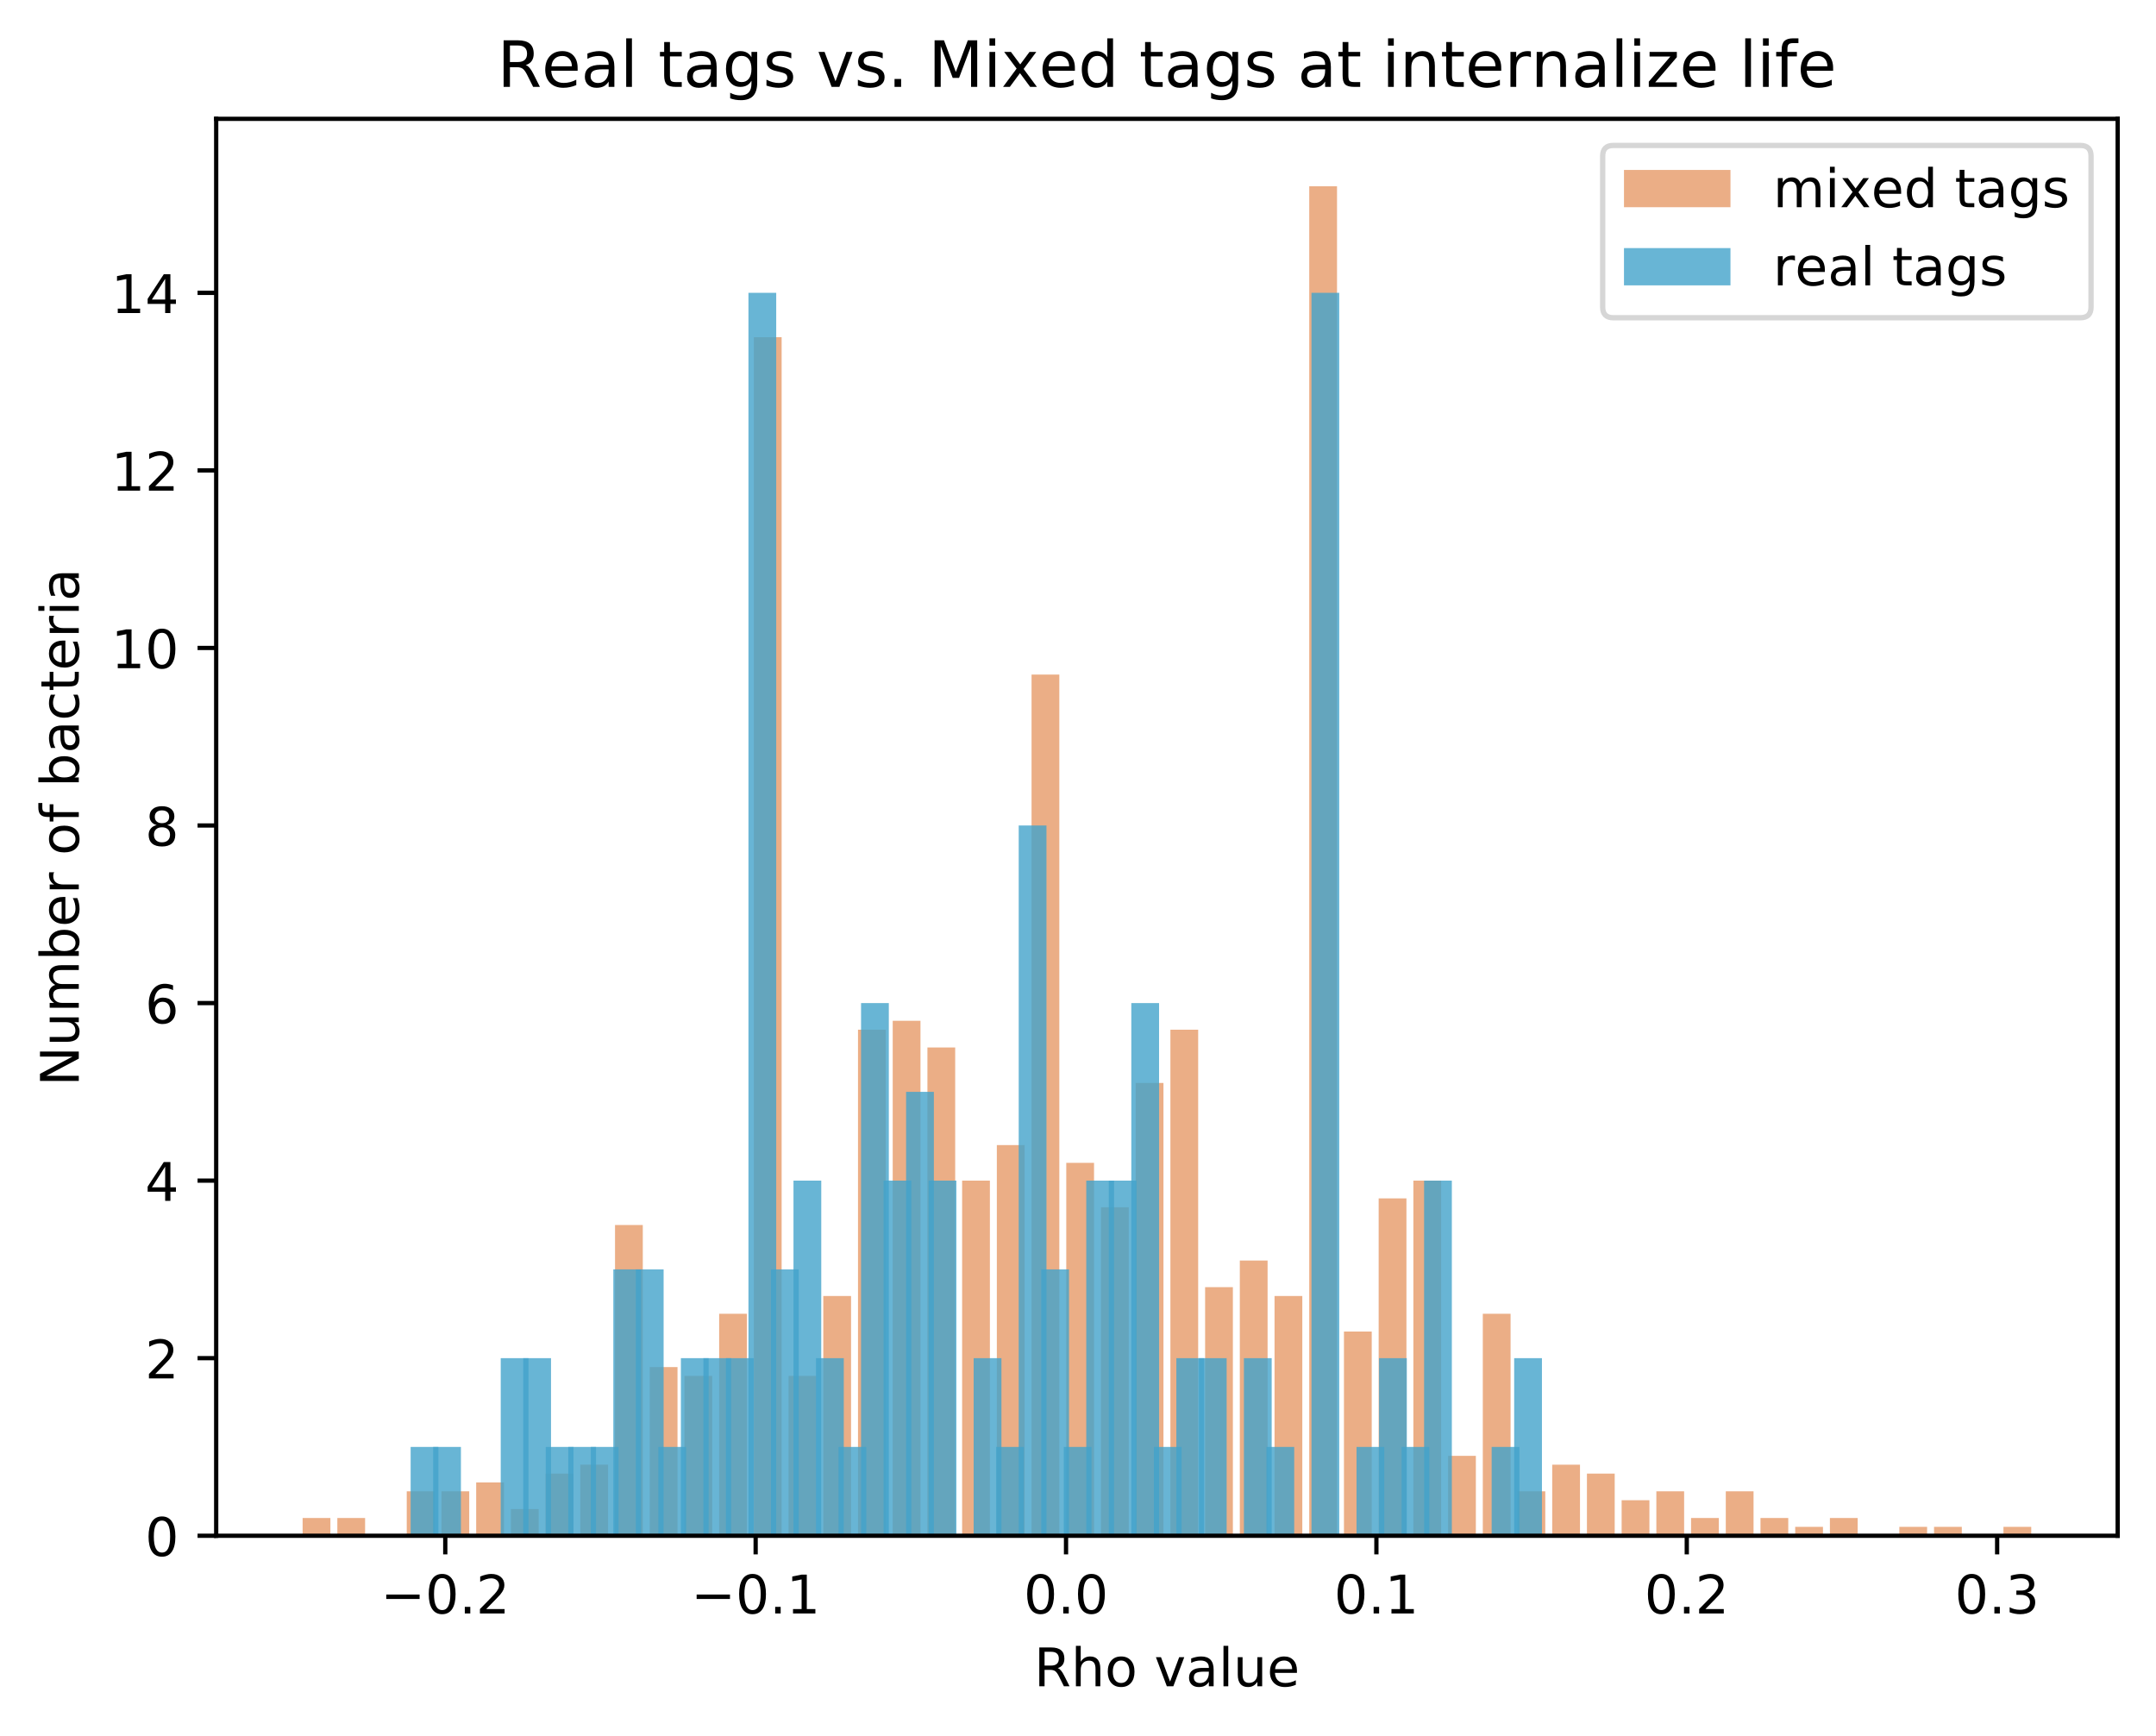 <?xml version="1.0" encoding="utf-8" standalone="no"?>
<!DOCTYPE svg PUBLIC "-//W3C//DTD SVG 1.1//EN"
  "http://www.w3.org/Graphics/SVG/1.1/DTD/svg11.dtd">
<!-- Created with matplotlib (https://matplotlib.org/) -->
<svg height="325.986pt" version="1.1" viewBox="0 0 404.923 325.986" width="404.923pt" xmlns="http://www.w3.org/2000/svg" xmlns:xlink="http://www.w3.org/1999/xlink">
 <defs>
  <style type="text/css">
*{stroke-linecap:butt;stroke-linejoin:round;}
  </style>
 </defs>
 <g id="figure_1">
  <g id="patch_1">
   <path d="M 0 325.986 
L 404.923 325.986 
L 404.923 0 
L 0 0 
z
" style="fill:#ffffff;"/>
  </g>
  <g id="axes_1">
   <g id="patch_2">
    <path d="M 40.603 288.43 
L 397.723 288.43 
L 397.723 22.318 
L 40.603 22.318 
z
" style="fill:#ffffff;"/>
   </g>
   <g id="patch_3">
    <path clip-path="url(#p51fcd21f36)" d="M 56.836 288.43 
L 62.051 288.43 
L 62.051 285.095 
L 56.836 285.095 
z
" style="fill:#d95f0e;opacity:0.5;"/>
   </g>
   <g id="patch_4">
    <path clip-path="url(#p51fcd21f36)" d="M 63.355 288.43 
L 68.57 288.43 
L 68.57 285.095 
L 63.355 285.095 
z
" style="fill:#d95f0e;opacity:0.5;"/>
   </g>
   <g id="patch_5">
    <path clip-path="url(#p51fcd21f36)" d="M 69.874 288.43 
L 75.09 288.43 
L 75.09 288.43 
L 69.874 288.43 
z
" style="fill:#d95f0e;opacity:0.5;"/>
   </g>
   <g id="patch_6">
    <path clip-path="url(#p51fcd21f36)" d="M 76.393 288.43 
L 81.609 288.43 
L 81.609 280.093 
L 76.393 280.093 
z
" style="fill:#d95f0e;opacity:0.5;"/>
   </g>
   <g id="patch_7">
    <path clip-path="url(#p51fcd21f36)" d="M 82.913 288.43 
L 88.128 288.43 
L 88.128 280.093 
L 82.913 280.093 
z
" style="fill:#d95f0e;opacity:0.5;"/>
   </g>
   <g id="patch_8">
    <path clip-path="url(#p51fcd21f36)" d="M 89.432 288.43 
L 94.647 288.43 
L 94.647 278.426 
L 89.432 278.426 
z
" style="fill:#d95f0e;opacity:0.5;"/>
   </g>
   <g id="patch_9">
    <path clip-path="url(#p51fcd21f36)" d="M 95.951 288.43 
L 101.166 288.43 
L 101.166 283.428 
L 95.951 283.428 
z
" style="fill:#d95f0e;opacity:0.5;"/>
   </g>
   <g id="patch_10">
    <path clip-path="url(#p51fcd21f36)" d="M 102.47 288.43 
L 107.685 288.43 
L 107.685 276.759 
L 102.47 276.759 
z
" style="fill:#d95f0e;opacity:0.5;"/>
   </g>
   <g id="patch_11">
    <path clip-path="url(#p51fcd21f36)" d="M 108.989 288.43 
L 114.205 288.43 
L 114.205 275.091 
L 108.989 275.091 
z
" style="fill:#d95f0e;opacity:0.5;"/>
   </g>
   <g id="patch_12">
    <path clip-path="url(#p51fcd21f36)" d="M 115.508 288.43 
L 120.724 288.43 
L 120.724 230.072 
L 115.508 230.072 
z
" style="fill:#d95f0e;opacity:0.5;"/>
   </g>
   <g id="patch_13">
    <path clip-path="url(#p51fcd21f36)" d="M 122.028 288.43 
L 127.243 288.43 
L 127.243 256.75 
L 122.028 256.75 
z
" style="fill:#d95f0e;opacity:0.5;"/>
   </g>
   <g id="patch_14">
    <path clip-path="url(#p51fcd21f36)" d="M 128.547 288.43 
L 133.762 288.43 
L 133.762 258.417 
L 128.547 258.417 
z
" style="fill:#d95f0e;opacity:0.5;"/>
   </g>
   <g id="patch_15">
    <path clip-path="url(#p51fcd21f36)" d="M 135.066 288.43 
L 140.281 288.43 
L 140.281 246.746 
L 135.066 246.746 
z
" style="fill:#d95f0e;opacity:0.5;"/>
   </g>
   <g id="patch_16">
    <path clip-path="url(#p51fcd21f36)" d="M 141.585 288.43 
L 146.8 288.43 
L 146.8 63.335 
L 141.585 63.335 
z
" style="fill:#d95f0e;opacity:0.5;"/>
   </g>
   <g id="patch_17">
    <path clip-path="url(#p51fcd21f36)" d="M 148.104 288.43 
L 153.32 288.43 
L 153.32 258.417 
L 148.104 258.417 
z
" style="fill:#d95f0e;opacity:0.5;"/>
   </g>
   <g id="patch_18">
    <path clip-path="url(#p51fcd21f36)" d="M 154.623 288.43 
L 159.839 288.43 
L 159.839 243.411 
L 154.623 243.411 
z
" style="fill:#d95f0e;opacity:0.5;"/>
   </g>
   <g id="patch_19">
    <path clip-path="url(#p51fcd21f36)" d="M 161.143 288.43 
L 166.358 288.43 
L 166.358 193.39 
L 161.143 193.39 
z
" style="fill:#d95f0e;opacity:0.5;"/>
   </g>
   <g id="patch_20">
    <path clip-path="url(#p51fcd21f36)" d="M 167.662 288.43 
L 172.877 288.43 
L 172.877 191.723 
L 167.662 191.723 
z
" style="fill:#d95f0e;opacity:0.5;"/>
   </g>
   <g id="patch_21">
    <path clip-path="url(#p51fcd21f36)" d="M 174.181 288.43 
L 179.396 288.43 
L 179.396 196.725 
L 174.181 196.725 
z
" style="fill:#d95f0e;opacity:0.5;"/>
   </g>
   <g id="patch_22">
    <path clip-path="url(#p51fcd21f36)" d="M 180.7 288.43 
L 185.915 288.43 
L 185.915 221.735 
L 180.7 221.735 
z
" style="fill:#d95f0e;opacity:0.5;"/>
   </g>
   <g id="patch_23">
    <path clip-path="url(#p51fcd21f36)" d="M 187.219 288.43 
L 192.435 288.43 
L 192.435 215.066 
L 187.219 215.066 
z
" style="fill:#d95f0e;opacity:0.5;"/>
   </g>
   <g id="patch_24">
    <path clip-path="url(#p51fcd21f36)" d="M 193.738 288.43 
L 198.954 288.43 
L 198.954 126.695 
L 193.738 126.695 
z
" style="fill:#d95f0e;opacity:0.5;"/>
   </g>
   <g id="patch_25">
    <path clip-path="url(#p51fcd21f36)" d="M 200.258 288.43 
L 205.473 288.43 
L 205.473 218.401 
L 200.258 218.401 
z
" style="fill:#d95f0e;opacity:0.5;"/>
   </g>
   <g id="patch_26">
    <path clip-path="url(#p51fcd21f36)" d="M 206.777 288.43 
L 211.992 288.43 
L 211.992 226.737 
L 206.777 226.737 
z
" style="fill:#d95f0e;opacity:0.5;"/>
   </g>
   <g id="patch_27">
    <path clip-path="url(#p51fcd21f36)" d="M 213.296 288.43 
L 218.511 288.43 
L 218.511 203.394 
L 213.296 203.394 
z
" style="fill:#d95f0e;opacity:0.5;"/>
   </g>
   <g id="patch_28">
    <path clip-path="url(#p51fcd21f36)" d="M 219.815 288.43 
L 225.03 288.43 
L 225.03 193.39 
L 219.815 193.39 
z
" style="fill:#d95f0e;opacity:0.5;"/>
   </g>
   <g id="patch_29">
    <path clip-path="url(#p51fcd21f36)" d="M 226.334 288.43 
L 231.55 288.43 
L 231.55 241.744 
L 226.334 241.744 
z
" style="fill:#d95f0e;opacity:0.5;"/>
   </g>
   <g id="patch_30">
    <path clip-path="url(#p51fcd21f36)" d="M 232.853 288.43 
L 238.069 288.43 
L 238.069 236.742 
L 232.853 236.742 
z
" style="fill:#d95f0e;opacity:0.5;"/>
   </g>
   <g id="patch_31">
    <path clip-path="url(#p51fcd21f36)" d="M 239.373 288.43 
L 244.588 288.43 
L 244.588 243.411 
L 239.373 243.411 
z
" style="fill:#d95f0e;opacity:0.5;"/>
   </g>
   <g id="patch_32">
    <path clip-path="url(#p51fcd21f36)" d="M 245.892 288.43 
L 251.107 288.43 
L 251.107 34.99 
L 245.892 34.99 
z
" style="fill:#d95f0e;opacity:0.5;"/>
   </g>
   <g id="patch_33">
    <path clip-path="url(#p51fcd21f36)" d="M 252.411 288.43 
L 257.626 288.43 
L 257.626 250.081 
L 252.411 250.081 
z
" style="fill:#d95f0e;opacity:0.5;"/>
   </g>
   <g id="patch_34">
    <path clip-path="url(#p51fcd21f36)" d="M 258.93 288.43 
L 264.145 288.43 
L 264.145 225.07 
L 258.93 225.07 
z
" style="fill:#d95f0e;opacity:0.5;"/>
   </g>
   <g id="patch_35">
    <path clip-path="url(#p51fcd21f36)" d="M 265.449 288.43 
L 270.665 288.43 
L 270.665 221.735 
L 265.449 221.735 
z
" style="fill:#d95f0e;opacity:0.5;"/>
   </g>
   <g id="patch_36">
    <path clip-path="url(#p51fcd21f36)" d="M 271.968 288.43 
L 277.184 288.43 
L 277.184 273.424 
L 271.968 273.424 
z
" style="fill:#d95f0e;opacity:0.5;"/>
   </g>
   <g id="patch_37">
    <path clip-path="url(#p51fcd21f36)" d="M 278.488 288.43 
L 283.703 288.43 
L 283.703 246.746 
L 278.488 246.746 
z
" style="fill:#d95f0e;opacity:0.5;"/>
   </g>
   <g id="patch_38">
    <path clip-path="url(#p51fcd21f36)" d="M 285.007 288.43 
L 290.222 288.43 
L 290.222 280.093 
L 285.007 280.093 
z
" style="fill:#d95f0e;opacity:0.5;"/>
   </g>
   <g id="patch_39">
    <path clip-path="url(#p51fcd21f36)" d="M 291.526 288.43 
L 296.741 288.43 
L 296.741 275.091 
L 291.526 275.091 
z
" style="fill:#d95f0e;opacity:0.5;"/>
   </g>
   <g id="patch_40">
    <path clip-path="url(#p51fcd21f36)" d="M 298.045 288.43 
L 303.26 288.43 
L 303.26 276.759 
L 298.045 276.759 
z
" style="fill:#d95f0e;opacity:0.5;"/>
   </g>
   <g id="patch_41">
    <path clip-path="url(#p51fcd21f36)" d="M 304.564 288.43 
L 309.78 288.43 
L 309.78 281.761 
L 304.564 281.761 
z
" style="fill:#d95f0e;opacity:0.5;"/>
   </g>
   <g id="patch_42">
    <path clip-path="url(#p51fcd21f36)" d="M 311.083 288.43 
L 316.299 288.43 
L 316.299 280.093 
L 311.083 280.093 
z
" style="fill:#d95f0e;opacity:0.5;"/>
   </g>
   <g id="patch_43">
    <path clip-path="url(#p51fcd21f36)" d="M 317.603 288.43 
L 322.818 288.43 
L 322.818 285.095 
L 317.603 285.095 
z
" style="fill:#d95f0e;opacity:0.5;"/>
   </g>
   <g id="patch_44">
    <path clip-path="url(#p51fcd21f36)" d="M 324.122 288.43 
L 329.337 288.43 
L 329.337 280.093 
L 324.122 280.093 
z
" style="fill:#d95f0e;opacity:0.5;"/>
   </g>
   <g id="patch_45">
    <path clip-path="url(#p51fcd21f36)" d="M 330.641 288.43 
L 335.856 288.43 
L 335.856 285.095 
L 330.641 285.095 
z
" style="fill:#d95f0e;opacity:0.5;"/>
   </g>
   <g id="patch_46">
    <path clip-path="url(#p51fcd21f36)" d="M 337.16 288.43 
L 342.375 288.43 
L 342.375 286.763 
L 337.16 286.763 
z
" style="fill:#d95f0e;opacity:0.5;"/>
   </g>
   <g id="patch_47">
    <path clip-path="url(#p51fcd21f36)" d="M 343.679 288.43 
L 348.895 288.43 
L 348.895 285.095 
L 343.679 285.095 
z
" style="fill:#d95f0e;opacity:0.5;"/>
   </g>
   <g id="patch_48">
    <path clip-path="url(#p51fcd21f36)" d="M 350.198 288.43 
L 355.414 288.43 
L 355.414 288.43 
L 350.198 288.43 
z
" style="fill:#d95f0e;opacity:0.5;"/>
   </g>
   <g id="patch_49">
    <path clip-path="url(#p51fcd21f36)" d="M 356.718 288.43 
L 361.933 288.43 
L 361.933 286.763 
L 356.718 286.763 
z
" style="fill:#d95f0e;opacity:0.5;"/>
   </g>
   <g id="patch_50">
    <path clip-path="url(#p51fcd21f36)" d="M 363.237 288.43 
L 368.452 288.43 
L 368.452 286.763 
L 363.237 286.763 
z
" style="fill:#d95f0e;opacity:0.5;"/>
   </g>
   <g id="patch_51">
    <path clip-path="url(#p51fcd21f36)" d="M 369.756 288.43 
L 374.971 288.43 
L 374.971 288.43 
L 369.756 288.43 
z
" style="fill:#d95f0e;opacity:0.5;"/>
   </g>
   <g id="patch_52">
    <path clip-path="url(#p51fcd21f36)" d="M 376.275 288.43 
L 381.49 288.43 
L 381.49 286.763 
L 376.275 286.763 
z
" style="fill:#d95f0e;opacity:0.5;"/>
   </g>
   <g id="patch_53">
    <path clip-path="url(#p51fcd21f36)" d="M 77.122 288.43 
L 82.337 288.43 
L 82.337 271.756 
L 77.122 271.756 
z
" style="fill:#43a2ca;opacity:0.8;"/>
   </g>
   <g id="patch_54">
    <path clip-path="url(#p51fcd21f36)" d="M 81.351 288.43 
L 86.567 288.43 
L 86.567 271.756 
L 81.351 271.756 
z
" style="fill:#43a2ca;opacity:0.8;"/>
   </g>
   <g id="patch_55">
    <path clip-path="url(#p51fcd21f36)" d="M 85.581 288.43 
L 90.796 288.43 
L 90.796 288.43 
L 85.581 288.43 
z
" style="fill:#43a2ca;opacity:0.8;"/>
   </g>
   <g id="patch_56">
    <path clip-path="url(#p51fcd21f36)" d="M 89.811 288.43 
L 95.026 288.43 
L 95.026 288.43 
L 89.811 288.43 
z
" style="fill:#43a2ca;opacity:0.8;"/>
   </g>
   <g id="patch_57">
    <path clip-path="url(#p51fcd21f36)" d="M 94.041 288.43 
L 99.256 288.43 
L 99.256 255.083 
L 94.041 255.083 
z
" style="fill:#43a2ca;opacity:0.8;"/>
   </g>
   <g id="patch_58">
    <path clip-path="url(#p51fcd21f36)" d="M 98.27 288.43 
L 103.486 288.43 
L 103.486 255.083 
L 98.27 255.083 
z
" style="fill:#43a2ca;opacity:0.8;"/>
   </g>
   <g id="patch_59">
    <path clip-path="url(#p51fcd21f36)" d="M 102.5 288.43 
L 107.715 288.43 
L 107.715 271.756 
L 102.5 271.756 
z
" style="fill:#43a2ca;opacity:0.8;"/>
   </g>
   <g id="patch_60">
    <path clip-path="url(#p51fcd21f36)" d="M 106.73 288.43 
L 111.945 288.43 
L 111.945 271.756 
L 106.73 271.756 
z
" style="fill:#43a2ca;opacity:0.8;"/>
   </g>
   <g id="patch_61">
    <path clip-path="url(#p51fcd21f36)" d="M 110.96 288.43 
L 116.175 288.43 
L 116.175 271.756 
L 110.96 271.756 
z
" style="fill:#43a2ca;opacity:0.8;"/>
   </g>
   <g id="patch_62">
    <path clip-path="url(#p51fcd21f36)" d="M 115.189 288.43 
L 120.405 288.43 
L 120.405 238.409 
L 115.189 238.409 
z
" style="fill:#43a2ca;opacity:0.8;"/>
   </g>
   <g id="patch_63">
    <path clip-path="url(#p51fcd21f36)" d="M 119.419 288.43 
L 124.634 288.43 
L 124.634 238.409 
L 119.419 238.409 
z
" style="fill:#43a2ca;opacity:0.8;"/>
   </g>
   <g id="patch_64">
    <path clip-path="url(#p51fcd21f36)" d="M 123.649 288.43 
L 128.864 288.43 
L 128.864 271.756 
L 123.649 271.756 
z
" style="fill:#43a2ca;opacity:0.8;"/>
   </g>
   <g id="patch_65">
    <path clip-path="url(#p51fcd21f36)" d="M 127.879 288.43 
L 133.094 288.43 
L 133.094 255.083 
L 127.879 255.083 
z
" style="fill:#43a2ca;opacity:0.8;"/>
   </g>
   <g id="patch_66">
    <path clip-path="url(#p51fcd21f36)" d="M 132.108 288.43 
L 137.324 288.43 
L 137.324 255.083 
L 132.108 255.083 
z
" style="fill:#43a2ca;opacity:0.8;"/>
   </g>
   <g id="patch_67">
    <path clip-path="url(#p51fcd21f36)" d="M 136.338 288.43 
L 141.554 288.43 
L 141.554 255.083 
L 136.338 255.083 
z
" style="fill:#43a2ca;opacity:0.8;"/>
   </g>
   <g id="patch_68">
    <path clip-path="url(#p51fcd21f36)" d="M 140.568 288.43 
L 145.783 288.43 
L 145.783 54.999 
L 140.568 54.999 
z
" style="fill:#43a2ca;opacity:0.8;"/>
   </g>
   <g id="patch_69">
    <path clip-path="url(#p51fcd21f36)" d="M 144.798 288.43 
L 150.013 288.43 
L 150.013 238.409 
L 144.798 238.409 
z
" style="fill:#43a2ca;opacity:0.8;"/>
   </g>
   <g id="patch_70">
    <path clip-path="url(#p51fcd21f36)" d="M 149.027 288.43 
L 154.243 288.43 
L 154.243 221.735 
L 149.027 221.735 
z
" style="fill:#43a2ca;opacity:0.8;"/>
   </g>
   <g id="patch_71">
    <path clip-path="url(#p51fcd21f36)" d="M 153.257 288.43 
L 158.473 288.43 
L 158.473 255.083 
L 153.257 255.083 
z
" style="fill:#43a2ca;opacity:0.8;"/>
   </g>
   <g id="patch_72">
    <path clip-path="url(#p51fcd21f36)" d="M 157.487 288.43 
L 162.702 288.43 
L 162.702 271.756 
L 157.487 271.756 
z
" style="fill:#43a2ca;opacity:0.8;"/>
   </g>
   <g id="patch_73">
    <path clip-path="url(#p51fcd21f36)" d="M 161.717 288.43 
L 166.932 288.43 
L 166.932 188.388 
L 161.717 188.388 
z
" style="fill:#43a2ca;opacity:0.8;"/>
   </g>
   <g id="patch_74">
    <path clip-path="url(#p51fcd21f36)" d="M 165.947 288.43 
L 171.162 288.43 
L 171.162 221.735 
L 165.947 221.735 
z
" style="fill:#43a2ca;opacity:0.8;"/>
   </g>
   <g id="patch_75">
    <path clip-path="url(#p51fcd21f36)" d="M 170.176 288.43 
L 175.392 288.43 
L 175.392 205.062 
L 170.176 205.062 
z
" style="fill:#43a2ca;opacity:0.8;"/>
   </g>
   <g id="patch_76">
    <path clip-path="url(#p51fcd21f36)" d="M 174.406 288.43 
L 179.621 288.43 
L 179.621 221.735 
L 174.406 221.735 
z
" style="fill:#43a2ca;opacity:0.8;"/>
   </g>
   <g id="patch_77">
    <path clip-path="url(#p51fcd21f36)" d="M 178.636 288.43 
L 183.851 288.43 
L 183.851 288.43 
L 178.636 288.43 
z
" style="fill:#43a2ca;opacity:0.8;"/>
   </g>
   <g id="patch_78">
    <path clip-path="url(#p51fcd21f36)" d="M 182.866 288.43 
L 188.081 288.43 
L 188.081 255.083 
L 182.866 255.083 
z
" style="fill:#43a2ca;opacity:0.8;"/>
   </g>
   <g id="patch_79">
    <path clip-path="url(#p51fcd21f36)" d="M 187.095 288.43 
L 192.311 288.43 
L 192.311 271.756 
L 187.095 271.756 
z
" style="fill:#43a2ca;opacity:0.8;"/>
   </g>
   <g id="patch_80">
    <path clip-path="url(#p51fcd21f36)" d="M 191.325 288.43 
L 196.54 288.43 
L 196.54 155.041 
L 191.325 155.041 
z
" style="fill:#43a2ca;opacity:0.8;"/>
   </g>
   <g id="patch_81">
    <path clip-path="url(#p51fcd21f36)" d="M 195.555 288.43 
L 200.77 288.43 
L 200.77 238.409 
L 195.555 238.409 
z
" style="fill:#43a2ca;opacity:0.8;"/>
   </g>
   <g id="patch_82">
    <path clip-path="url(#p51fcd21f36)" d="M 199.785 288.43 
L 205 288.43 
L 205 271.756 
L 199.785 271.756 
z
" style="fill:#43a2ca;opacity:0.8;"/>
   </g>
   <g id="patch_83">
    <path clip-path="url(#p51fcd21f36)" d="M 204.014 288.43 
L 209.23 288.43 
L 209.23 221.735 
L 204.014 221.735 
z
" style="fill:#43a2ca;opacity:0.8;"/>
   </g>
   <g id="patch_84">
    <path clip-path="url(#p51fcd21f36)" d="M 208.244 288.43 
L 213.459 288.43 
L 213.459 221.735 
L 208.244 221.735 
z
" style="fill:#43a2ca;opacity:0.8;"/>
   </g>
   <g id="patch_85">
    <path clip-path="url(#p51fcd21f36)" d="M 212.474 288.43 
L 217.689 288.43 
L 217.689 188.388 
L 212.474 188.388 
z
" style="fill:#43a2ca;opacity:0.8;"/>
   </g>
   <g id="patch_86">
    <path clip-path="url(#p51fcd21f36)" d="M 216.704 288.43 
L 221.919 288.43 
L 221.919 271.756 
L 216.704 271.756 
z
" style="fill:#43a2ca;opacity:0.8;"/>
   </g>
   <g id="patch_87">
    <path clip-path="url(#p51fcd21f36)" d="M 220.933 288.43 
L 226.149 288.43 
L 226.149 255.083 
L 220.933 255.083 
z
" style="fill:#43a2ca;opacity:0.8;"/>
   </g>
   <g id="patch_88">
    <path clip-path="url(#p51fcd21f36)" d="M 225.163 288.43 
L 230.378 288.43 
L 230.378 255.083 
L 225.163 255.083 
z
" style="fill:#43a2ca;opacity:0.8;"/>
   </g>
   <g id="patch_89">
    <path clip-path="url(#p51fcd21f36)" d="M 229.393 288.43 
L 234.608 288.43 
L 234.608 288.43 
L 229.393 288.43 
z
" style="fill:#43a2ca;opacity:0.8;"/>
   </g>
   <g id="patch_90">
    <path clip-path="url(#p51fcd21f36)" d="M 233.623 288.43 
L 238.838 288.43 
L 238.838 255.083 
L 233.623 255.083 
z
" style="fill:#43a2ca;opacity:0.8;"/>
   </g>
   <g id="patch_91">
    <path clip-path="url(#p51fcd21f36)" d="M 237.852 288.43 
L 243.068 288.43 
L 243.068 271.756 
L 237.852 271.756 
z
" style="fill:#43a2ca;opacity:0.8;"/>
   </g>
   <g id="patch_92">
    <path clip-path="url(#p51fcd21f36)" d="M 242.082 288.43 
L 247.298 288.43 
L 247.298 288.43 
L 242.082 288.43 
z
" style="fill:#43a2ca;opacity:0.8;"/>
   </g>
   <g id="patch_93">
    <path clip-path="url(#p51fcd21f36)" d="M 246.312 288.43 
L 251.527 288.43 
L 251.527 54.999 
L 246.312 54.999 
z
" style="fill:#43a2ca;opacity:0.8;"/>
   </g>
   <g id="patch_94">
    <path clip-path="url(#p51fcd21f36)" d="M 250.542 288.43 
L 255.757 288.43 
L 255.757 288.43 
L 250.542 288.43 
z
" style="fill:#43a2ca;opacity:0.8;"/>
   </g>
   <g id="patch_95">
    <path clip-path="url(#p51fcd21f36)" d="M 254.771 288.43 
L 259.987 288.43 
L 259.987 271.756 
L 254.771 271.756 
z
" style="fill:#43a2ca;opacity:0.8;"/>
   </g>
   <g id="patch_96">
    <path clip-path="url(#p51fcd21f36)" d="M 259.001 288.43 
L 264.217 288.43 
L 264.217 255.083 
L 259.001 255.083 
z
" style="fill:#43a2ca;opacity:0.8;"/>
   </g>
   <g id="patch_97">
    <path clip-path="url(#p51fcd21f36)" d="M 263.231 288.43 
L 268.446 288.43 
L 268.446 271.756 
L 263.231 271.756 
z
" style="fill:#43a2ca;opacity:0.8;"/>
   </g>
   <g id="patch_98">
    <path clip-path="url(#p51fcd21f36)" d="M 267.461 288.43 
L 272.676 288.43 
L 272.676 221.735 
L 267.461 221.735 
z
" style="fill:#43a2ca;opacity:0.8;"/>
   </g>
   <g id="patch_99">
    <path clip-path="url(#p51fcd21f36)" d="M 271.69 288.43 
L 276.906 288.43 
L 276.906 288.43 
L 271.69 288.43 
z
" style="fill:#43a2ca;opacity:0.8;"/>
   </g>
   <g id="patch_100">
    <path clip-path="url(#p51fcd21f36)" d="M 275.92 288.43 
L 281.136 288.43 
L 281.136 288.43 
L 275.92 288.43 
z
" style="fill:#43a2ca;opacity:0.8;"/>
   </g>
   <g id="patch_101">
    <path clip-path="url(#p51fcd21f36)" d="M 280.15 288.43 
L 285.365 288.43 
L 285.365 271.756 
L 280.15 271.756 
z
" style="fill:#43a2ca;opacity:0.8;"/>
   </g>
   <g id="patch_102">
    <path clip-path="url(#p51fcd21f36)" d="M 284.38 288.43 
L 289.595 288.43 
L 289.595 255.083 
L 284.38 255.083 
z
" style="fill:#43a2ca;opacity:0.8;"/>
   </g>
   <g id="matplotlib.axis_1">
    <g id="xtick_1">
     <g id="line2d_1">
      <defs>
       <path d="M 0 0 
L 0 3.5 
" id="md8b7b9c6a9" style="stroke:#000000;stroke-width:0.8;"/>
      </defs>
      <g>
       <use style="stroke:#000000;stroke-width:0.8;" x="83.628" xlink:href="#md8b7b9c6a9" y="288.43"/>
      </g>
     </g>
     <g id="text_1">
      <!-- −0.2 -->
      <defs>
       <path d="M 10.594 35.5 
L 73.188 35.5 
L 73.188 27.203 
L 10.594 27.203 
z
" id="DejaVuSans-8722"/>
       <path d="M 31.781 66.406 
Q 24.172 66.406 20.328 58.906 
Q 16.5 51.422 16.5 36.375 
Q 16.5 21.391 20.328 13.891 
Q 24.172 6.391 31.781 6.391 
Q 39.453 6.391 43.281 13.891 
Q 47.125 21.391 47.125 36.375 
Q 47.125 51.422 43.281 58.906 
Q 39.453 66.406 31.781 66.406 
z
M 31.781 74.219 
Q 44.047 74.219 50.516 64.516 
Q 56.984 54.828 56.984 36.375 
Q 56.984 17.969 50.516 8.266 
Q 44.047 -1.422 31.781 -1.422 
Q 19.531 -1.422 13.062 8.266 
Q 6.594 17.969 6.594 36.375 
Q 6.594 54.828 13.062 64.516 
Q 19.531 74.219 31.781 74.219 
z
" id="DejaVuSans-48"/>
       <path d="M 10.688 12.406 
L 21 12.406 
L 21 0 
L 10.688 0 
z
" id="DejaVuSans-46"/>
       <path d="M 19.188 8.297 
L 53.609 8.297 
L 53.609 0 
L 7.328 0 
L 7.328 8.297 
Q 12.938 14.109 22.625 23.891 
Q 32.328 33.688 34.812 36.531 
Q 39.547 41.844 41.422 45.531 
Q 43.312 49.219 43.312 52.781 
Q 43.312 58.594 39.234 62.25 
Q 35.156 65.922 28.609 65.922 
Q 23.969 65.922 18.812 64.312 
Q 13.672 62.703 7.812 59.422 
L 7.812 69.391 
Q 13.766 71.781 18.938 73 
Q 24.125 74.219 28.422 74.219 
Q 39.75 74.219 46.484 68.547 
Q 53.219 62.891 53.219 53.422 
Q 53.219 48.922 51.531 44.891 
Q 49.859 40.875 45.406 35.406 
Q 44.188 33.984 37.641 27.219 
Q 31.109 20.453 19.188 8.297 
z
" id="DejaVuSans-50"/>
      </defs>
      <g transform="translate(71.486 303.029)scale(0.1 -0.1)">
       <use xlink:href="#DejaVuSans-8722"/>
       <use x="83.789" xlink:href="#DejaVuSans-48"/>
       <use x="147.412" xlink:href="#DejaVuSans-46"/>
       <use x="179.199" xlink:href="#DejaVuSans-50"/>
      </g>
     </g>
    </g>
    <g id="xtick_2">
     <g id="line2d_2">
      <g>
       <use style="stroke:#000000;stroke-width:0.8;" x="141.92" xlink:href="#md8b7b9c6a9" y="288.43"/>
      </g>
     </g>
     <g id="text_2">
      <!-- −0.1 -->
      <defs>
       <path d="M 12.406 8.297 
L 28.516 8.297 
L 28.516 63.922 
L 10.984 60.406 
L 10.984 69.391 
L 28.422 72.906 
L 38.281 72.906 
L 38.281 8.297 
L 54.391 8.297 
L 54.391 0 
L 12.406 0 
z
" id="DejaVuSans-49"/>
      </defs>
      <g transform="translate(129.778 303.029)scale(0.1 -0.1)">
       <use xlink:href="#DejaVuSans-8722"/>
       <use x="83.789" xlink:href="#DejaVuSans-48"/>
       <use x="147.412" xlink:href="#DejaVuSans-46"/>
       <use x="179.199" xlink:href="#DejaVuSans-49"/>
      </g>
     </g>
    </g>
    <g id="xtick_3">
     <g id="line2d_3">
      <g>
       <use style="stroke:#000000;stroke-width:0.8;" x="200.212" xlink:href="#md8b7b9c6a9" y="288.43"/>
      </g>
     </g>
     <g id="text_3">
      <!-- 0.0 -->
      <g transform="translate(192.26 303.029)scale(0.1 -0.1)">
       <use xlink:href="#DejaVuSans-48"/>
       <use x="63.623" xlink:href="#DejaVuSans-46"/>
       <use x="95.41" xlink:href="#DejaVuSans-48"/>
      </g>
     </g>
    </g>
    <g id="xtick_4">
     <g id="line2d_4">
      <g>
       <use style="stroke:#000000;stroke-width:0.8;" x="258.504" xlink:href="#md8b7b9c6a9" y="288.43"/>
      </g>
     </g>
     <g id="text_4">
      <!-- 0.1 -->
      <g transform="translate(250.552 303.029)scale(0.1 -0.1)">
       <use xlink:href="#DejaVuSans-48"/>
       <use x="63.623" xlink:href="#DejaVuSans-46"/>
       <use x="95.41" xlink:href="#DejaVuSans-49"/>
      </g>
     </g>
    </g>
    <g id="xtick_5">
     <g id="line2d_5">
      <g>
       <use style="stroke:#000000;stroke-width:0.8;" x="316.796" xlink:href="#md8b7b9c6a9" y="288.43"/>
      </g>
     </g>
     <g id="text_5">
      <!-- 0.2 -->
      <g transform="translate(308.844 303.029)scale(0.1 -0.1)">
       <use xlink:href="#DejaVuSans-48"/>
       <use x="63.623" xlink:href="#DejaVuSans-46"/>
       <use x="95.41" xlink:href="#DejaVuSans-50"/>
      </g>
     </g>
    </g>
    <g id="xtick_6">
     <g id="line2d_6">
      <g>
       <use style="stroke:#000000;stroke-width:0.8;" x="375.088" xlink:href="#md8b7b9c6a9" y="288.43"/>
      </g>
     </g>
     <g id="text_6">
      <!-- 0.3 -->
      <defs>
       <path d="M 40.578 39.312 
Q 47.656 37.797 51.625 33 
Q 55.609 28.219 55.609 21.188 
Q 55.609 10.406 48.188 4.484 
Q 40.766 -1.422 27.094 -1.422 
Q 22.516 -1.422 17.656 -0.516 
Q 12.797 0.391 7.625 2.203 
L 7.625 11.719 
Q 11.719 9.328 16.594 8.109 
Q 21.484 6.891 26.812 6.891 
Q 36.078 6.891 40.938 10.547 
Q 45.797 14.203 45.797 21.188 
Q 45.797 27.641 41.281 31.266 
Q 36.766 34.906 28.719 34.906 
L 20.219 34.906 
L 20.219 43.016 
L 29.109 43.016 
Q 36.375 43.016 40.234 45.922 
Q 44.094 48.828 44.094 54.297 
Q 44.094 59.906 40.109 62.906 
Q 36.141 65.922 28.719 65.922 
Q 24.656 65.922 20.016 65.031 
Q 15.375 64.156 9.812 62.312 
L 9.812 71.094 
Q 15.438 72.656 20.344 73.438 
Q 25.25 74.219 29.594 74.219 
Q 40.828 74.219 47.359 69.109 
Q 53.906 64.016 53.906 55.328 
Q 53.906 49.266 50.438 45.094 
Q 46.969 40.922 40.578 39.312 
z
" id="DejaVuSans-51"/>
      </defs>
      <g transform="translate(367.136 303.029)scale(0.1 -0.1)">
       <use xlink:href="#DejaVuSans-48"/>
       <use x="63.623" xlink:href="#DejaVuSans-46"/>
       <use x="95.41" xlink:href="#DejaVuSans-51"/>
      </g>
     </g>
    </g>
    <g id="text_7">
     <!-- Rho value -->
     <defs>
      <path d="M 44.391 34.188 
Q 47.562 33.109 50.562 29.594 
Q 53.562 26.078 56.594 19.922 
L 66.609 0 
L 56 0 
L 46.688 18.703 
Q 43.062 26.031 39.672 28.422 
Q 36.281 30.812 30.422 30.812 
L 19.672 30.812 
L 19.672 0 
L 9.812 0 
L 9.812 72.906 
L 32.078 72.906 
Q 44.578 72.906 50.734 67.672 
Q 56.891 62.453 56.891 51.906 
Q 56.891 45.016 53.688 40.469 
Q 50.484 35.938 44.391 34.188 
z
M 19.672 64.797 
L 19.672 38.922 
L 32.078 38.922 
Q 39.203 38.922 42.844 42.219 
Q 46.484 45.516 46.484 51.906 
Q 46.484 58.297 42.844 61.547 
Q 39.203 64.797 32.078 64.797 
z
" id="DejaVuSans-82"/>
      <path d="M 54.891 33.016 
L 54.891 0 
L 45.906 0 
L 45.906 32.719 
Q 45.906 40.484 42.875 44.328 
Q 39.844 48.188 33.797 48.188 
Q 26.516 48.188 22.312 43.547 
Q 18.109 38.922 18.109 30.906 
L 18.109 0 
L 9.078 0 
L 9.078 75.984 
L 18.109 75.984 
L 18.109 46.188 
Q 21.344 51.125 25.703 53.562 
Q 30.078 56 35.797 56 
Q 45.219 56 50.047 50.172 
Q 54.891 44.344 54.891 33.016 
z
" id="DejaVuSans-104"/>
      <path d="M 30.609 48.391 
Q 23.391 48.391 19.188 42.75 
Q 14.984 37.109 14.984 27.297 
Q 14.984 17.484 19.156 11.844 
Q 23.344 6.203 30.609 6.203 
Q 37.797 6.203 41.984 11.859 
Q 46.188 17.531 46.188 27.297 
Q 46.188 37.016 41.984 42.703 
Q 37.797 48.391 30.609 48.391 
z
M 30.609 56 
Q 42.328 56 49.016 48.375 
Q 55.719 40.766 55.719 27.297 
Q 55.719 13.875 49.016 6.219 
Q 42.328 -1.422 30.609 -1.422 
Q 18.844 -1.422 12.172 6.219 
Q 5.516 13.875 5.516 27.297 
Q 5.516 40.766 12.172 48.375 
Q 18.844 56 30.609 56 
z
" id="DejaVuSans-111"/>
      <path id="DejaVuSans-32"/>
      <path d="M 2.984 54.688 
L 12.5 54.688 
L 29.594 8.797 
L 46.688 54.688 
L 56.203 54.688 
L 35.688 0 
L 23.484 0 
z
" id="DejaVuSans-118"/>
      <path d="M 34.281 27.484 
Q 23.391 27.484 19.188 25 
Q 14.984 22.516 14.984 16.5 
Q 14.984 11.719 18.141 8.906 
Q 21.297 6.109 26.703 6.109 
Q 34.188 6.109 38.703 11.406 
Q 43.219 16.703 43.219 25.484 
L 43.219 27.484 
z
M 52.203 31.203 
L 52.203 0 
L 43.219 0 
L 43.219 8.297 
Q 40.141 3.328 35.547 0.953 
Q 30.953 -1.422 24.312 -1.422 
Q 15.922 -1.422 10.953 3.297 
Q 6 8.016 6 15.922 
Q 6 25.141 12.172 29.828 
Q 18.359 34.516 30.609 34.516 
L 43.219 34.516 
L 43.219 35.406 
Q 43.219 41.609 39.141 45 
Q 35.062 48.391 27.688 48.391 
Q 23 48.391 18.547 47.266 
Q 14.109 46.141 10.016 43.891 
L 10.016 52.203 
Q 14.938 54.109 19.578 55.047 
Q 24.219 56 28.609 56 
Q 40.484 56 46.344 49.844 
Q 52.203 43.703 52.203 31.203 
z
" id="DejaVuSans-97"/>
      <path d="M 9.422 75.984 
L 18.406 75.984 
L 18.406 0 
L 9.422 0 
z
" id="DejaVuSans-108"/>
      <path d="M 8.5 21.578 
L 8.5 54.688 
L 17.484 54.688 
L 17.484 21.922 
Q 17.484 14.156 20.5 10.266 
Q 23.531 6.391 29.594 6.391 
Q 36.859 6.391 41.078 11.031 
Q 45.312 15.672 45.312 23.688 
L 45.312 54.688 
L 54.297 54.688 
L 54.297 0 
L 45.312 0 
L 45.312 8.406 
Q 42.047 3.422 37.719 1 
Q 33.406 -1.422 27.688 -1.422 
Q 18.266 -1.422 13.375 4.438 
Q 8.5 10.297 8.5 21.578 
z
M 31.109 56 
z
" id="DejaVuSans-117"/>
      <path d="M 56.203 29.594 
L 56.203 25.203 
L 14.891 25.203 
Q 15.484 15.922 20.484 11.062 
Q 25.484 6.203 34.422 6.203 
Q 39.594 6.203 44.453 7.469 
Q 49.312 8.734 54.109 11.281 
L 54.109 2.781 
Q 49.266 0.734 44.188 -0.344 
Q 39.109 -1.422 33.891 -1.422 
Q 20.797 -1.422 13.156 6.188 
Q 5.516 13.812 5.516 26.812 
Q 5.516 40.234 12.766 48.109 
Q 20.016 56 32.328 56 
Q 43.359 56 49.781 48.891 
Q 56.203 41.797 56.203 29.594 
z
M 47.219 32.234 
Q 47.125 39.594 43.094 43.984 
Q 39.062 48.391 32.422 48.391 
Q 24.906 48.391 20.391 44.141 
Q 15.875 39.891 15.188 32.172 
z
" id="DejaVuSans-101"/>
     </defs>
     <g transform="translate(194.214 316.707)scale(0.1 -0.1)">
      <use xlink:href="#DejaVuSans-82"/>
      <use x="69.482" xlink:href="#DejaVuSans-104"/>
      <use x="132.861" xlink:href="#DejaVuSans-111"/>
      <use x="194.043" xlink:href="#DejaVuSans-32"/>
      <use x="225.83" xlink:href="#DejaVuSans-118"/>
      <use x="285.01" xlink:href="#DejaVuSans-97"/>
      <use x="346.289" xlink:href="#DejaVuSans-108"/>
      <use x="374.072" xlink:href="#DejaVuSans-117"/>
      <use x="437.451" xlink:href="#DejaVuSans-101"/>
     </g>
    </g>
   </g>
   <g id="matplotlib.axis_2">
    <g id="ytick_1">
     <g id="line2d_7">
      <defs>
       <path d="M 0 0 
L -3.5 0 
" id="mea4d8e8fae" style="stroke:#000000;stroke-width:0.8;"/>
      </defs>
      <g>
       <use style="stroke:#000000;stroke-width:0.8;" x="40.603" xlink:href="#mea4d8e8fae" y="288.43"/>
      </g>
     </g>
     <g id="text_8">
      <!-- 0 -->
      <g transform="translate(27.241 292.229)scale(0.1 -0.1)">
       <use xlink:href="#DejaVuSans-48"/>
      </g>
     </g>
    </g>
    <g id="ytick_2">
     <g id="line2d_8">
      <g>
       <use style="stroke:#000000;stroke-width:0.8;" x="40.603" xlink:href="#mea4d8e8fae" y="255.083"/>
      </g>
     </g>
     <g id="text_9">
      <!-- 2 -->
      <g transform="translate(27.241 258.882)scale(0.1 -0.1)">
       <use xlink:href="#DejaVuSans-50"/>
      </g>
     </g>
    </g>
    <g id="ytick_3">
     <g id="line2d_9">
      <g>
       <use style="stroke:#000000;stroke-width:0.8;" x="40.603" xlink:href="#mea4d8e8fae" y="221.735"/>
      </g>
     </g>
     <g id="text_10">
      <!-- 4 -->
      <defs>
       <path d="M 37.797 64.312 
L 12.891 25.391 
L 37.797 25.391 
z
M 35.203 72.906 
L 47.609 72.906 
L 47.609 25.391 
L 58.016 25.391 
L 58.016 17.188 
L 47.609 17.188 
L 47.609 0 
L 37.797 0 
L 37.797 17.188 
L 4.891 17.188 
L 4.891 26.703 
z
" id="DejaVuSans-52"/>
      </defs>
      <g transform="translate(27.241 225.535)scale(0.1 -0.1)">
       <use xlink:href="#DejaVuSans-52"/>
      </g>
     </g>
    </g>
    <g id="ytick_4">
     <g id="line2d_10">
      <g>
       <use style="stroke:#000000;stroke-width:0.8;" x="40.603" xlink:href="#mea4d8e8fae" y="188.388"/>
      </g>
     </g>
     <g id="text_11">
      <!-- 6 -->
      <defs>
       <path d="M 33.016 40.375 
Q 26.375 40.375 22.484 35.828 
Q 18.609 31.297 18.609 23.391 
Q 18.609 15.531 22.484 10.953 
Q 26.375 6.391 33.016 6.391 
Q 39.656 6.391 43.531 10.953 
Q 47.406 15.531 47.406 23.391 
Q 47.406 31.297 43.531 35.828 
Q 39.656 40.375 33.016 40.375 
z
M 52.594 71.297 
L 52.594 62.312 
Q 48.875 64.062 45.094 64.984 
Q 41.312 65.922 37.594 65.922 
Q 27.828 65.922 22.672 59.328 
Q 17.531 52.734 16.797 39.406 
Q 19.672 43.656 24.016 45.922 
Q 28.375 48.188 33.594 48.188 
Q 44.578 48.188 50.953 41.516 
Q 57.328 34.859 57.328 23.391 
Q 57.328 12.156 50.688 5.359 
Q 44.047 -1.422 33.016 -1.422 
Q 20.359 -1.422 13.672 8.266 
Q 6.984 17.969 6.984 36.375 
Q 6.984 53.656 15.188 63.938 
Q 23.391 74.219 37.203 74.219 
Q 40.922 74.219 44.703 73.484 
Q 48.484 72.75 52.594 71.297 
z
" id="DejaVuSans-54"/>
      </defs>
      <g transform="translate(27.241 192.187)scale(0.1 -0.1)">
       <use xlink:href="#DejaVuSans-54"/>
      </g>
     </g>
    </g>
    <g id="ytick_5">
     <g id="line2d_11">
      <g>
       <use style="stroke:#000000;stroke-width:0.8;" x="40.603" xlink:href="#mea4d8e8fae" y="155.041"/>
      </g>
     </g>
     <g id="text_12">
      <!-- 8 -->
      <defs>
       <path d="M 31.781 34.625 
Q 24.75 34.625 20.719 30.859 
Q 16.703 27.094 16.703 20.516 
Q 16.703 13.922 20.719 10.156 
Q 24.75 6.391 31.781 6.391 
Q 38.812 6.391 42.859 10.172 
Q 46.922 13.969 46.922 20.516 
Q 46.922 27.094 42.891 30.859 
Q 38.875 34.625 31.781 34.625 
z
M 21.922 38.812 
Q 15.578 40.375 12.031 44.719 
Q 8.5 49.078 8.5 55.328 
Q 8.5 64.062 14.719 69.141 
Q 20.953 74.219 31.781 74.219 
Q 42.672 74.219 48.875 69.141 
Q 55.078 64.062 55.078 55.328 
Q 55.078 49.078 51.531 44.719 
Q 48 40.375 41.703 38.812 
Q 48.828 37.156 52.797 32.312 
Q 56.781 27.484 56.781 20.516 
Q 56.781 9.906 50.312 4.234 
Q 43.844 -1.422 31.781 -1.422 
Q 19.734 -1.422 13.25 4.234 
Q 6.781 9.906 6.781 20.516 
Q 6.781 27.484 10.781 32.312 
Q 14.797 37.156 21.922 38.812 
z
M 18.312 54.391 
Q 18.312 48.734 21.844 45.562 
Q 25.391 42.391 31.781 42.391 
Q 38.141 42.391 41.719 45.562 
Q 45.312 48.734 45.312 54.391 
Q 45.312 60.062 41.719 63.234 
Q 38.141 66.406 31.781 66.406 
Q 25.391 66.406 21.844 63.234 
Q 18.312 60.062 18.312 54.391 
z
" id="DejaVuSans-56"/>
      </defs>
      <g transform="translate(27.241 158.84)scale(0.1 -0.1)">
       <use xlink:href="#DejaVuSans-56"/>
      </g>
     </g>
    </g>
    <g id="ytick_6">
     <g id="line2d_12">
      <g>
       <use style="stroke:#000000;stroke-width:0.8;" x="40.603" xlink:href="#mea4d8e8fae" y="121.693"/>
      </g>
     </g>
     <g id="text_13">
      <!-- 10 -->
      <g transform="translate(20.878 125.493)scale(0.1 -0.1)">
       <use xlink:href="#DejaVuSans-49"/>
       <use x="63.623" xlink:href="#DejaVuSans-48"/>
      </g>
     </g>
    </g>
    <g id="ytick_7">
     <g id="line2d_13">
      <g>
       <use style="stroke:#000000;stroke-width:0.8;" x="40.603" xlink:href="#mea4d8e8fae" y="88.346"/>
      </g>
     </g>
     <g id="text_14">
      <!-- 12 -->
      <g transform="translate(20.878 92.145)scale(0.1 -0.1)">
       <use xlink:href="#DejaVuSans-49"/>
       <use x="63.623" xlink:href="#DejaVuSans-50"/>
      </g>
     </g>
    </g>
    <g id="ytick_8">
     <g id="line2d_14">
      <g>
       <use style="stroke:#000000;stroke-width:0.8;" x="40.603" xlink:href="#mea4d8e8fae" y="54.999"/>
      </g>
     </g>
     <g id="text_15">
      <!-- 14 -->
      <g transform="translate(20.878 58.798)scale(0.1 -0.1)">
       <use xlink:href="#DejaVuSans-49"/>
       <use x="63.623" xlink:href="#DejaVuSans-52"/>
      </g>
     </g>
    </g>
    <g id="text_16">
     <!-- Number of bacteria -->
     <defs>
      <path d="M 9.812 72.906 
L 23.094 72.906 
L 55.422 11.922 
L 55.422 72.906 
L 64.984 72.906 
L 64.984 0 
L 51.703 0 
L 19.391 60.984 
L 19.391 0 
L 9.812 0 
z
" id="DejaVuSans-78"/>
      <path d="M 52 44.188 
Q 55.375 50.25 60.062 53.125 
Q 64.75 56 71.094 56 
Q 79.641 56 84.281 50.016 
Q 88.922 44.047 88.922 33.016 
L 88.922 0 
L 79.891 0 
L 79.891 32.719 
Q 79.891 40.578 77.094 44.375 
Q 74.312 48.188 68.609 48.188 
Q 61.625 48.188 57.562 43.547 
Q 53.516 38.922 53.516 30.906 
L 53.516 0 
L 44.484 0 
L 44.484 32.719 
Q 44.484 40.625 41.703 44.406 
Q 38.922 48.188 33.109 48.188 
Q 26.219 48.188 22.156 43.531 
Q 18.109 38.875 18.109 30.906 
L 18.109 0 
L 9.078 0 
L 9.078 54.688 
L 18.109 54.688 
L 18.109 46.188 
Q 21.188 51.219 25.484 53.609 
Q 29.781 56 35.688 56 
Q 41.656 56 45.828 52.969 
Q 50 49.953 52 44.188 
z
" id="DejaVuSans-109"/>
      <path d="M 48.688 27.297 
Q 48.688 37.203 44.609 42.844 
Q 40.531 48.484 33.406 48.484 
Q 26.266 48.484 22.188 42.844 
Q 18.109 37.203 18.109 27.297 
Q 18.109 17.391 22.188 11.75 
Q 26.266 6.109 33.406 6.109 
Q 40.531 6.109 44.609 11.75 
Q 48.688 17.391 48.688 27.297 
z
M 18.109 46.391 
Q 20.953 51.266 25.266 53.625 
Q 29.594 56 35.594 56 
Q 45.562 56 51.781 48.094 
Q 58.016 40.188 58.016 27.297 
Q 58.016 14.406 51.781 6.484 
Q 45.562 -1.422 35.594 -1.422 
Q 29.594 -1.422 25.266 0.953 
Q 20.953 3.328 18.109 8.203 
L 18.109 0 
L 9.078 0 
L 9.078 75.984 
L 18.109 75.984 
z
" id="DejaVuSans-98"/>
      <path d="M 41.109 46.297 
Q 39.594 47.172 37.812 47.578 
Q 36.031 48 33.891 48 
Q 26.266 48 22.188 43.047 
Q 18.109 38.094 18.109 28.812 
L 18.109 0 
L 9.078 0 
L 9.078 54.688 
L 18.109 54.688 
L 18.109 46.188 
Q 20.953 51.172 25.484 53.578 
Q 30.031 56 36.531 56 
Q 37.453 56 38.578 55.875 
Q 39.703 55.766 41.062 55.516 
z
" id="DejaVuSans-114"/>
      <path d="M 37.109 75.984 
L 37.109 68.5 
L 28.516 68.5 
Q 23.688 68.5 21.797 66.547 
Q 19.922 64.594 19.922 59.516 
L 19.922 54.688 
L 34.719 54.688 
L 34.719 47.703 
L 19.922 47.703 
L 19.922 0 
L 10.891 0 
L 10.891 47.703 
L 2.297 47.703 
L 2.297 54.688 
L 10.891 54.688 
L 10.891 58.5 
Q 10.891 67.625 15.141 71.797 
Q 19.391 75.984 28.609 75.984 
z
" id="DejaVuSans-102"/>
      <path d="M 48.781 52.594 
L 48.781 44.188 
Q 44.969 46.297 41.141 47.344 
Q 37.312 48.391 33.406 48.391 
Q 24.656 48.391 19.812 42.844 
Q 14.984 37.312 14.984 27.297 
Q 14.984 17.281 19.812 11.734 
Q 24.656 6.203 33.406 6.203 
Q 37.312 6.203 41.141 7.25 
Q 44.969 8.297 48.781 10.406 
L 48.781 2.094 
Q 45.016 0.344 40.984 -0.531 
Q 36.969 -1.422 32.422 -1.422 
Q 20.062 -1.422 12.781 6.344 
Q 5.516 14.109 5.516 27.297 
Q 5.516 40.672 12.859 48.328 
Q 20.219 56 33.016 56 
Q 37.156 56 41.109 55.141 
Q 45.062 54.297 48.781 52.594 
z
" id="DejaVuSans-99"/>
      <path d="M 18.312 70.219 
L 18.312 54.688 
L 36.812 54.688 
L 36.812 47.703 
L 18.312 47.703 
L 18.312 18.016 
Q 18.312 11.328 20.141 9.422 
Q 21.969 7.516 27.594 7.516 
L 36.812 7.516 
L 36.812 0 
L 27.594 0 
Q 17.188 0 13.234 3.875 
Q 9.281 7.766 9.281 18.016 
L 9.281 47.703 
L 2.688 47.703 
L 2.688 54.688 
L 9.281 54.688 
L 9.281 70.219 
z
" id="DejaVuSans-116"/>
      <path d="M 9.422 54.688 
L 18.406 54.688 
L 18.406 0 
L 9.422 0 
z
M 9.422 75.984 
L 18.406 75.984 
L 18.406 64.594 
L 9.422 64.594 
z
" id="DejaVuSans-105"/>
     </defs>
     <g transform="translate(14.798 203.991)rotate(-90)scale(0.1 -0.1)">
      <use xlink:href="#DejaVuSans-78"/>
      <use x="74.805" xlink:href="#DejaVuSans-117"/>
      <use x="138.184" xlink:href="#DejaVuSans-109"/>
      <use x="235.596" xlink:href="#DejaVuSans-98"/>
      <use x="299.072" xlink:href="#DejaVuSans-101"/>
      <use x="360.596" xlink:href="#DejaVuSans-114"/>
      <use x="401.709" xlink:href="#DejaVuSans-32"/>
      <use x="433.496" xlink:href="#DejaVuSans-111"/>
      <use x="494.678" xlink:href="#DejaVuSans-102"/>
      <use x="529.883" xlink:href="#DejaVuSans-32"/>
      <use x="561.67" xlink:href="#DejaVuSans-98"/>
      <use x="625.146" xlink:href="#DejaVuSans-97"/>
      <use x="686.426" xlink:href="#DejaVuSans-99"/>
      <use x="741.406" xlink:href="#DejaVuSans-116"/>
      <use x="780.615" xlink:href="#DejaVuSans-101"/>
      <use x="842.139" xlink:href="#DejaVuSans-114"/>
      <use x="883.252" xlink:href="#DejaVuSans-105"/>
      <use x="911.035" xlink:href="#DejaVuSans-97"/>
     </g>
    </g>
   </g>
   <g id="patch_103">
    <path d="M 40.603 288.43 
L 40.603 22.318 
" style="fill:none;stroke:#000000;stroke-linecap:square;stroke-linejoin:miter;stroke-width:0.8;"/>
   </g>
   <g id="patch_104">
    <path d="M 397.723 288.43 
L 397.723 22.318 
" style="fill:none;stroke:#000000;stroke-linecap:square;stroke-linejoin:miter;stroke-width:0.8;"/>
   </g>
   <g id="patch_105">
    <path d="M 40.603 288.43 
L 397.723 288.43 
" style="fill:none;stroke:#000000;stroke-linecap:square;stroke-linejoin:miter;stroke-width:0.8;"/>
   </g>
   <g id="patch_106">
    <path d="M 40.603 22.318 
L 397.723 22.318 
" style="fill:none;stroke:#000000;stroke-linecap:square;stroke-linejoin:miter;stroke-width:0.8;"/>
   </g>
   <g id="text_17">
    <!-- Real tags vs. Mixed tags at internalize life -->
    <defs>
     <path d="M 45.406 27.984 
Q 45.406 37.75 41.375 43.109 
Q 37.359 48.484 30.078 48.484 
Q 22.859 48.484 18.828 43.109 
Q 14.797 37.75 14.797 27.984 
Q 14.797 18.266 18.828 12.891 
Q 22.859 7.516 30.078 7.516 
Q 37.359 7.516 41.375 12.891 
Q 45.406 18.266 45.406 27.984 
z
M 54.391 6.781 
Q 54.391 -7.172 48.188 -13.984 
Q 42 -20.797 29.203 -20.797 
Q 24.469 -20.797 20.266 -20.094 
Q 16.062 -19.391 12.109 -17.922 
L 12.109 -9.188 
Q 16.062 -11.328 19.922 -12.344 
Q 23.781 -13.375 27.781 -13.375 
Q 36.625 -13.375 41.016 -8.766 
Q 45.406 -4.156 45.406 5.172 
L 45.406 9.625 
Q 42.625 4.781 38.281 2.391 
Q 33.938 0 27.875 0 
Q 17.828 0 11.672 7.656 
Q 5.516 15.328 5.516 27.984 
Q 5.516 40.672 11.672 48.328 
Q 17.828 56 27.875 56 
Q 33.938 56 38.281 53.609 
Q 42.625 51.219 45.406 46.391 
L 45.406 54.688 
L 54.391 54.688 
z
" id="DejaVuSans-103"/>
     <path d="M 44.281 53.078 
L 44.281 44.578 
Q 40.484 46.531 36.375 47.5 
Q 32.281 48.484 27.875 48.484 
Q 21.188 48.484 17.844 46.438 
Q 14.5 44.391 14.5 40.281 
Q 14.5 37.156 16.891 35.375 
Q 19.281 33.594 26.516 31.984 
L 29.594 31.297 
Q 39.156 29.25 43.188 25.516 
Q 47.219 21.781 47.219 15.094 
Q 47.219 7.469 41.188 3.016 
Q 35.156 -1.422 24.609 -1.422 
Q 20.219 -1.422 15.453 -0.562 
Q 10.688 0.297 5.422 2 
L 5.422 11.281 
Q 10.406 8.688 15.234 7.391 
Q 20.062 6.109 24.812 6.109 
Q 31.156 6.109 34.562 8.281 
Q 37.984 10.453 37.984 14.406 
Q 37.984 18.062 35.516 20.016 
Q 33.062 21.969 24.703 23.781 
L 21.578 24.516 
Q 13.234 26.266 9.516 29.906 
Q 5.812 33.547 5.812 39.891 
Q 5.812 47.609 11.281 51.797 
Q 16.75 56 26.812 56 
Q 31.781 56 36.172 55.266 
Q 40.578 54.547 44.281 53.078 
z
" id="DejaVuSans-115"/>
     <path d="M 9.812 72.906 
L 24.516 72.906 
L 43.109 23.297 
L 61.812 72.906 
L 76.516 72.906 
L 76.516 0 
L 66.891 0 
L 66.891 64.016 
L 48.094 14.016 
L 38.188 14.016 
L 19.391 64.016 
L 19.391 0 
L 9.812 0 
z
" id="DejaVuSans-77"/>
     <path d="M 54.891 54.688 
L 35.109 28.078 
L 55.906 0 
L 45.312 0 
L 29.391 21.484 
L 13.484 0 
L 2.875 0 
L 24.125 28.609 
L 4.688 54.688 
L 15.281 54.688 
L 29.781 35.203 
L 44.281 54.688 
z
" id="DejaVuSans-120"/>
     <path d="M 45.406 46.391 
L 45.406 75.984 
L 54.391 75.984 
L 54.391 0 
L 45.406 0 
L 45.406 8.203 
Q 42.578 3.328 38.25 0.953 
Q 33.938 -1.422 27.875 -1.422 
Q 17.969 -1.422 11.734 6.484 
Q 5.516 14.406 5.516 27.297 
Q 5.516 40.188 11.734 48.094 
Q 17.969 56 27.875 56 
Q 33.938 56 38.25 53.625 
Q 42.578 51.266 45.406 46.391 
z
M 14.797 27.297 
Q 14.797 17.391 18.875 11.75 
Q 22.953 6.109 30.078 6.109 
Q 37.203 6.109 41.297 11.75 
Q 45.406 17.391 45.406 27.297 
Q 45.406 37.203 41.297 42.844 
Q 37.203 48.484 30.078 48.484 
Q 22.953 48.484 18.875 42.844 
Q 14.797 37.203 14.797 27.297 
z
" id="DejaVuSans-100"/>
     <path d="M 54.891 33.016 
L 54.891 0 
L 45.906 0 
L 45.906 32.719 
Q 45.906 40.484 42.875 44.328 
Q 39.844 48.188 33.797 48.188 
Q 26.516 48.188 22.312 43.547 
Q 18.109 38.922 18.109 30.906 
L 18.109 0 
L 9.078 0 
L 9.078 54.688 
L 18.109 54.688 
L 18.109 46.188 
Q 21.344 51.125 25.703 53.562 
Q 30.078 56 35.797 56 
Q 45.219 56 50.047 50.172 
Q 54.891 44.344 54.891 33.016 
z
" id="DejaVuSans-110"/>
     <path d="M 5.516 54.688 
L 48.188 54.688 
L 48.188 46.484 
L 14.406 7.172 
L 48.188 7.172 
L 48.188 0 
L 4.297 0 
L 4.297 8.203 
L 38.094 47.516 
L 5.516 47.516 
z
" id="DejaVuSans-122"/>
    </defs>
    <g transform="translate(93.41 16.318)scale(0.12 -0.12)">
     <use xlink:href="#DejaVuSans-82"/>
     <use x="69.42" xlink:href="#DejaVuSans-101"/>
     <use x="130.943" xlink:href="#DejaVuSans-97"/>
     <use x="192.223" xlink:href="#DejaVuSans-108"/>
     <use x="220.006" xlink:href="#DejaVuSans-32"/>
     <use x="251.793" xlink:href="#DejaVuSans-116"/>
     <use x="291.002" xlink:href="#DejaVuSans-97"/>
     <use x="352.281" xlink:href="#DejaVuSans-103"/>
     <use x="415.758" xlink:href="#DejaVuSans-115"/>
     <use x="467.857" xlink:href="#DejaVuSans-32"/>
     <use x="499.645" xlink:href="#DejaVuSans-118"/>
     <use x="558.824" xlink:href="#DejaVuSans-115"/>
     <use x="610.924" xlink:href="#DejaVuSans-46"/>
     <use x="642.711" xlink:href="#DejaVuSans-32"/>
     <use x="674.498" xlink:href="#DejaVuSans-77"/>
     <use x="760.777" xlink:href="#DejaVuSans-105"/>
     <use x="788.561" xlink:href="#DejaVuSans-120"/>
     <use x="847.693" xlink:href="#DejaVuSans-101"/>
     <use x="909.217" xlink:href="#DejaVuSans-100"/>
     <use x="972.693" xlink:href="#DejaVuSans-32"/>
     <use x="1004.48" xlink:href="#DejaVuSans-116"/>
     <use x="1043.689" xlink:href="#DejaVuSans-97"/>
     <use x="1104.969" xlink:href="#DejaVuSans-103"/>
     <use x="1168.445" xlink:href="#DejaVuSans-115"/>
     <use x="1220.545" xlink:href="#DejaVuSans-32"/>
     <use x="1252.332" xlink:href="#DejaVuSans-97"/>
     <use x="1313.611" xlink:href="#DejaVuSans-116"/>
     <use x="1352.82" xlink:href="#DejaVuSans-32"/>
     <use x="1384.607" xlink:href="#DejaVuSans-105"/>
     <use x="1412.391" xlink:href="#DejaVuSans-110"/>
     <use x="1475.77" xlink:href="#DejaVuSans-116"/>
     <use x="1514.979" xlink:href="#DejaVuSans-101"/>
     <use x="1576.502" xlink:href="#DejaVuSans-114"/>
     <use x="1617.6" xlink:href="#DejaVuSans-110"/>
     <use x="1680.979" xlink:href="#DejaVuSans-97"/>
     <use x="1742.258" xlink:href="#DejaVuSans-108"/>
     <use x="1770.041" xlink:href="#DejaVuSans-105"/>
     <use x="1797.824" xlink:href="#DejaVuSans-122"/>
     <use x="1850.314" xlink:href="#DejaVuSans-101"/>
     <use x="1911.838" xlink:href="#DejaVuSans-32"/>
     <use x="1943.625" xlink:href="#DejaVuSans-108"/>
     <use x="1971.408" xlink:href="#DejaVuSans-105"/>
     <use x="1999.191" xlink:href="#DejaVuSans-102"/>
     <use x="2034.396" xlink:href="#DejaVuSans-101"/>
    </g>
   </g>
   <g id="legend_1">
    <g id="patch_107">
     <path d="M 303.004 59.674 
L 390.723 59.674 
Q 392.723 59.674 392.723 57.674 
L 392.723 29.318 
Q 392.723 27.318 390.723 27.318 
L 303.004 27.318 
Q 301.004 27.318 301.004 29.318 
L 301.004 57.674 
Q 301.004 59.674 303.004 59.674 
z
" style="fill:#ffffff;opacity:0.8;stroke:#cccccc;stroke-linejoin:miter;"/>
    </g>
    <g id="patch_108">
     <path d="M 305.004 38.917 
L 325.004 38.917 
L 325.004 31.917 
L 305.004 31.917 
z
" style="fill:#d95f0e;opacity:0.5;"/>
    </g>
    <g id="text_18">
     <!-- mixed tags -->
     <g transform="translate(333.004 38.917)scale(0.1 -0.1)">
      <use xlink:href="#DejaVuSans-109"/>
      <use x="97.412" xlink:href="#DejaVuSans-105"/>
      <use x="125.195" xlink:href="#DejaVuSans-120"/>
      <use x="184.328" xlink:href="#DejaVuSans-101"/>
      <use x="245.852" xlink:href="#DejaVuSans-100"/>
      <use x="309.328" xlink:href="#DejaVuSans-32"/>
      <use x="341.115" xlink:href="#DejaVuSans-116"/>
      <use x="380.324" xlink:href="#DejaVuSans-97"/>
      <use x="441.604" xlink:href="#DejaVuSans-103"/>
      <use x="505.08" xlink:href="#DejaVuSans-115"/>
     </g>
    </g>
    <g id="patch_109">
     <path d="M 305.004 53.595 
L 325.004 53.595 
L 325.004 46.595 
L 305.004 46.595 
z
" style="fill:#43a2ca;opacity:0.8;"/>
    </g>
    <g id="text_19">
     <!-- real tags -->
     <g transform="translate(333.004 53.595)scale(0.1 -0.1)">
      <use xlink:href="#DejaVuSans-114"/>
      <use x="41.082" xlink:href="#DejaVuSans-101"/>
      <use x="102.605" xlink:href="#DejaVuSans-97"/>
      <use x="163.885" xlink:href="#DejaVuSans-108"/>
      <use x="191.668" xlink:href="#DejaVuSans-32"/>
      <use x="223.455" xlink:href="#DejaVuSans-116"/>
      <use x="262.664" xlink:href="#DejaVuSans-97"/>
      <use x="323.943" xlink:href="#DejaVuSans-103"/>
      <use x="387.42" xlink:href="#DejaVuSans-115"/>
     </g>
    </g>
   </g>
  </g>
 </g>
 <defs>
  <clipPath id="p51fcd21f36">
   <rect height="266.112" width="357.12" x="40.603" y="22.318"/>
  </clipPath>
 </defs>
</svg>
